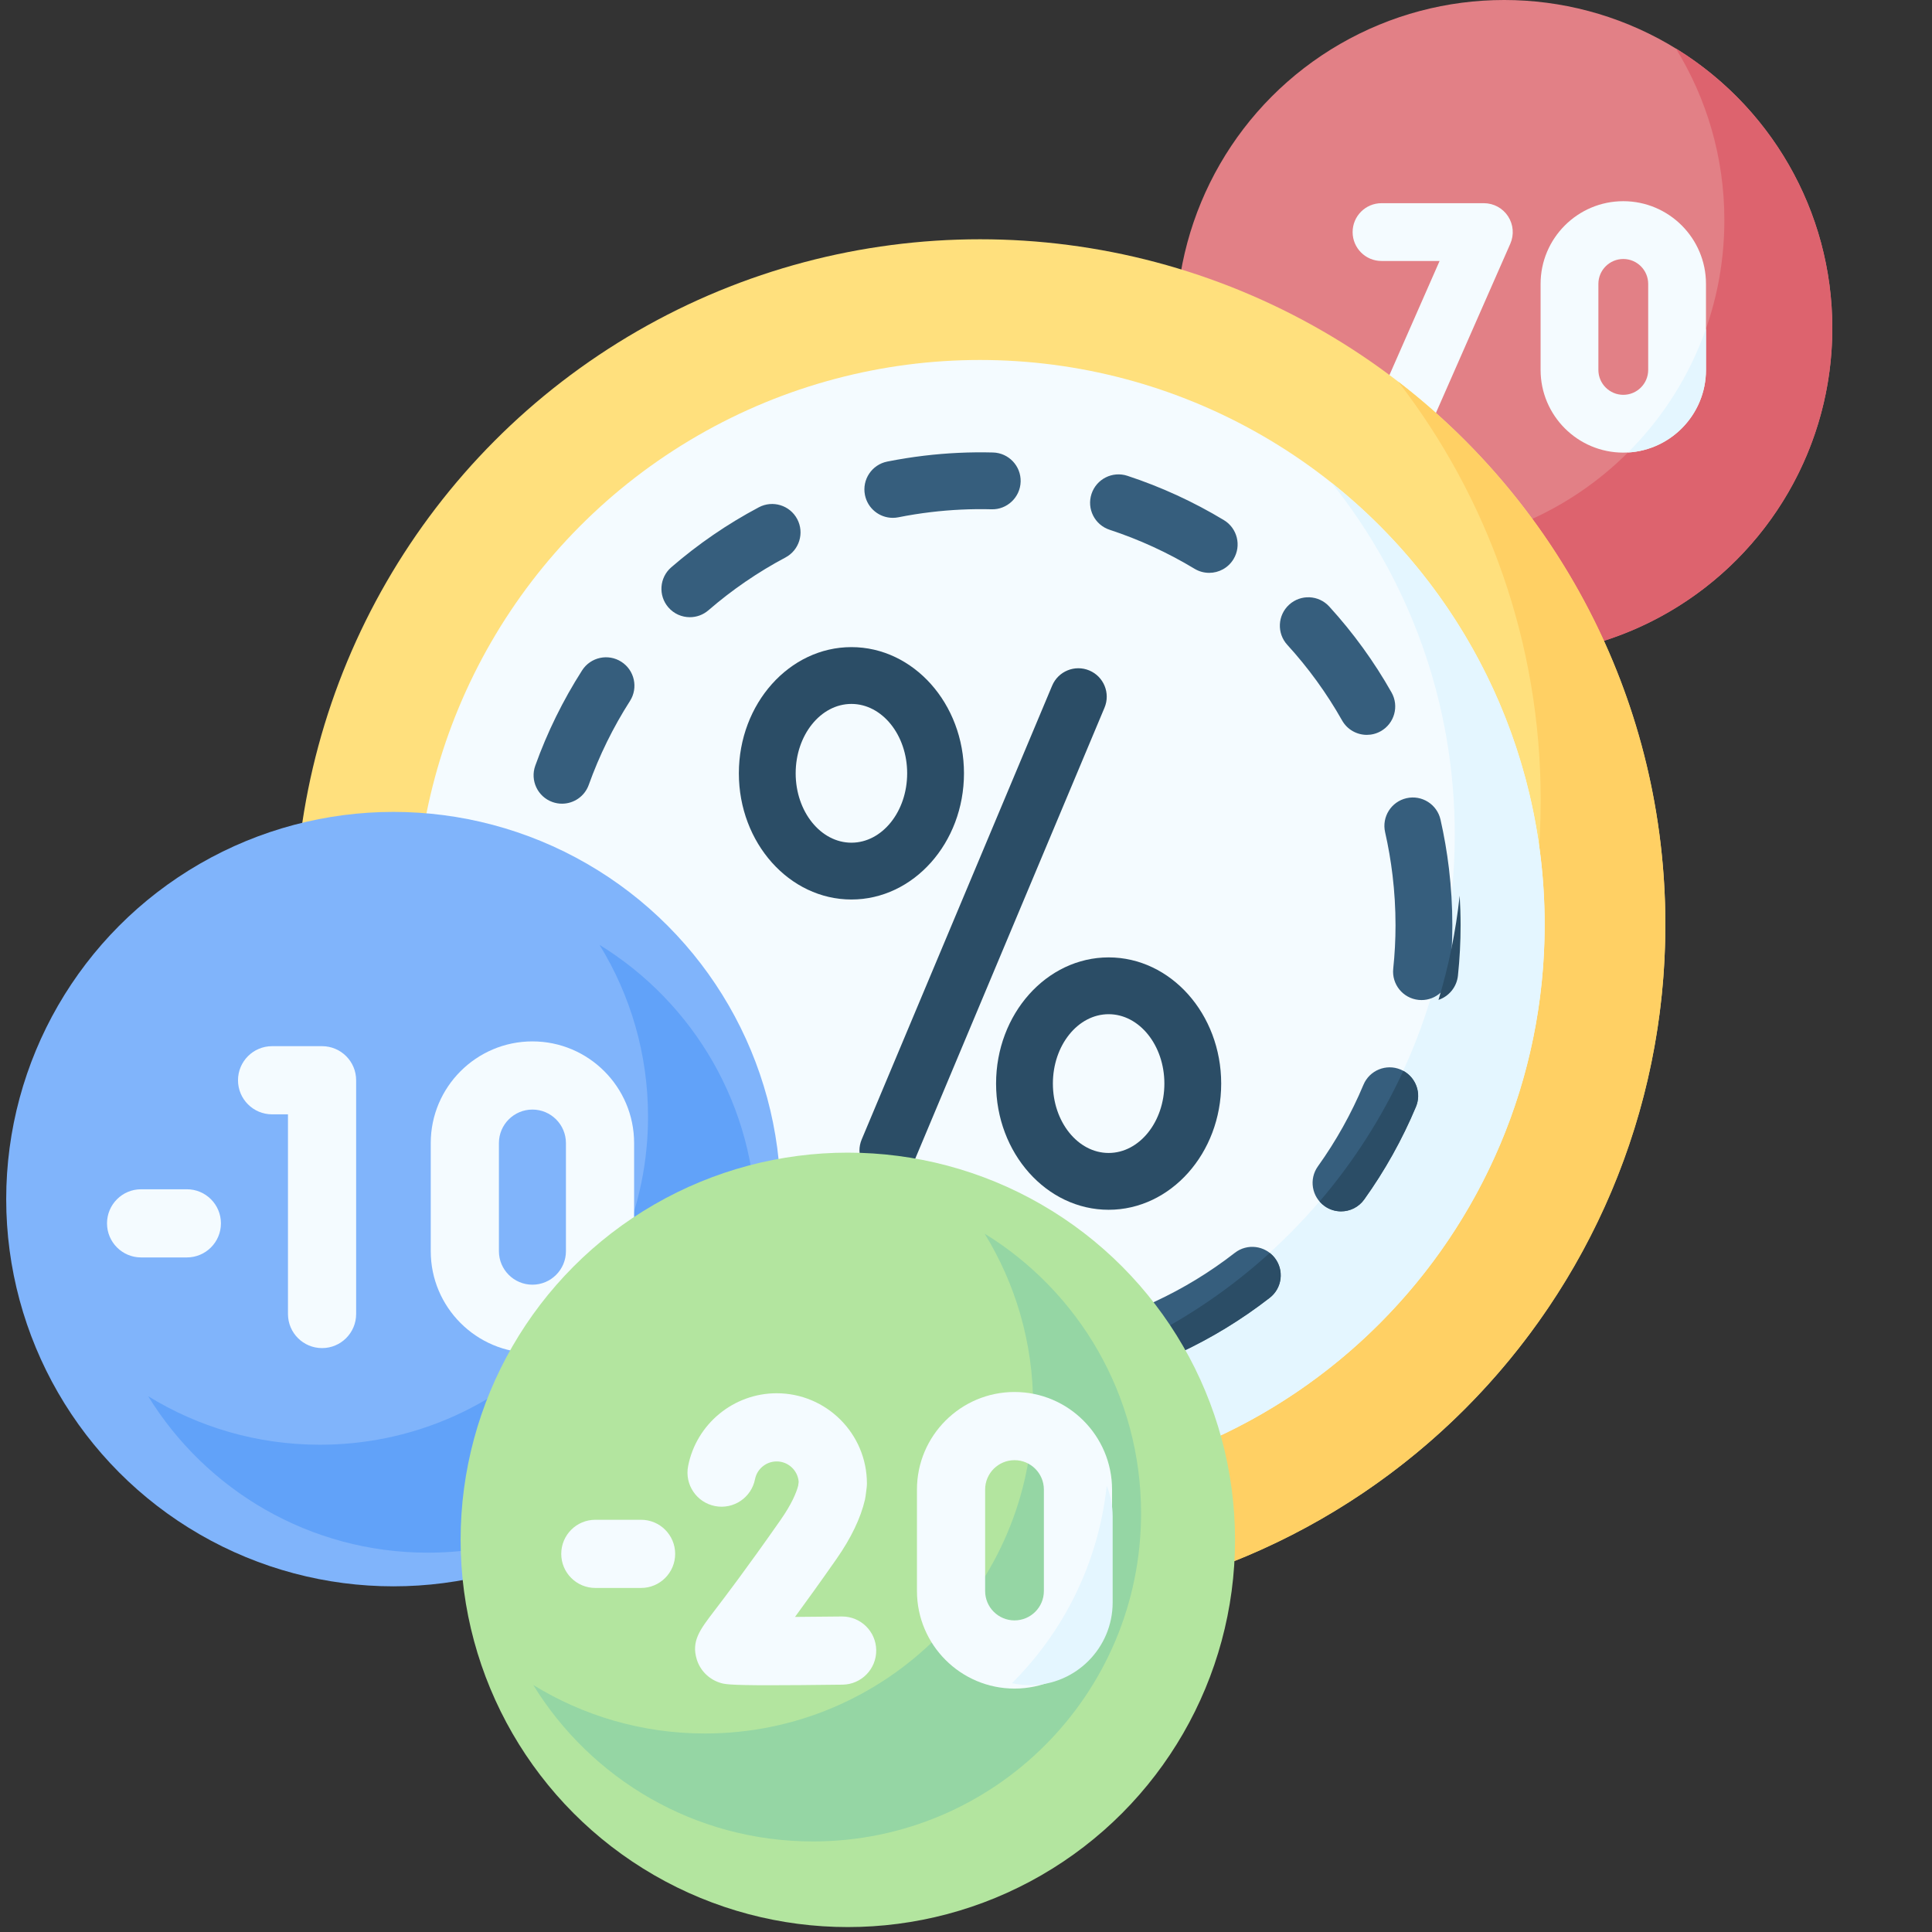 <?xml version="1.0" encoding="UTF-8" standalone="no"?>
<svg
   xmlns:dc="http://purl.org/dc/elements/1.1/"
   xmlns:cc="http://creativecommons.org/ns#"
   xmlns:rdf="http://www.w3.org/1999/02/22-rdf-syntax-ns#"
   xmlns:svg="http://www.w3.org/2000/svg"
   xmlns="http://www.w3.org/2000/svg"
   xmlns:sodipodi="http://sodipodi.sourceforge.net/DTD/sodipodi-0.dtd"
   xmlns:inkscape="http://www.inkscape.org/namespaces/inkscape"
   id="Capa_1"
   enable-background="new 0 0 512 512"
   height="512"
   viewBox="0 0 512 512"
   width="512"
   version="1.1"
   sodipodi:docname="bonos.svg"
   inkscape:version="1.0.2-2 (e86c870879, 2021-01-15)">
  <rect x="0" y="0" width="512" height="512" fill="#333333" stroke="none"/>
  <defs
     id="defs139" />
  <sodipodi:namedview
     pagecolor="#ffffff"
     bordercolor="#666666"
     borderopacity="1"
     objecttolerance="10"
     gridtolerance="10"
     guidetolerance="10"
     inkscape:pageopacity="0"
     inkscape:pageshadow="2"
     inkscape:window-width="1920"
     inkscape:window-height="1009"
     id="namedview137"
     showgrid="false"
     inkscape:zoom="1.6006516"
     inkscape:cx="256"
     inkscape:cy="261.16033"
     inkscape:window-x="1272"
     inkscape:window-y="-8"
     inkscape:window-maximized="1"
     inkscape:current-layer="g134" />
  <g
     id="g134">
    <g
       id="g4">
      <circle
         cx="398.62"
         cy="86.963"
         fill="#e28086"
         r="86.963"
         id="circle2" />
    </g>
    <g
       id="g8">
      <path
         d="m444.123 12.852c8.146 13.238 12.852 28.819 12.852 45.503 0 48.028-38.935 86.963-86.963 86.963-16.684 0-32.265-4.707-45.503-12.853 15.303 24.871 42.766 41.46 74.11 41.46 48.028 0 86.963-38.935 86.963-86.963.001-31.344-16.588-58.806-41.459-74.11z"
         fill="#dd636e"
         id="path6" />
    </g>
    <g
       id="g14">
      <g
         id="g12">
        <path
           d="m371.562 118.466c-1.03 0-2.075-.208-3.078-.649-3.872-1.702-5.631-6.221-3.929-10.093l16.951-38.562h-15.39c-4.229 0-7.658-3.428-7.658-7.658s3.429-7.658 7.658-7.658h27.122c2.587 0 4.999 1.306 6.413 3.472s1.639 4.9.598 7.268l-21.672 49.302c-1.261 2.869-4.07 4.578-7.015 4.578z"
           fill="#f4fbff"
           id="path10" />
      </g>
    </g>
    <g
       id="g20">
      <g
         id="g18">
        <path
           d="m430.188 119.949c-12.084 0-21.915-9.831-21.915-21.916v-22.8c0-12.084 9.831-21.915 21.915-21.915s21.916 9.831 21.916 21.915v22.8c0 12.085-9.832 21.916-21.916 21.916zm0-51.314c-3.639 0-6.599 2.96-6.599 6.598v22.8c0 3.639 2.96 6.599 6.599 6.599s6.599-2.961 6.599-6.599v-22.8c0-3.639-2.961-6.598-6.599-6.598z"
           fill="#f4fbff"
           id="path16" />
      </g>
    </g>
    <g
       id="g24"
       transform="matrix(0.983,0,0,0.983,4.391,4.143)"
       style="stroke-width:1.017">
      <circle
         cx="259.741"
         cy="245.051"
         fill="#ffe07d"
         r="184.76"
         id="circle22"
         style="stroke-width:1.035" />
    </g>
    <g
       id="g28"
       transform="matrix(0.983,0,0,0.983,4.391,4.143)"
       style="stroke-width:1.017">
      <path
         d="m 372.495,98.69 c 24.071,31.199 38.399,70.3 38.399,112.754 0,102.04 -82.72,184.76 -184.76,184.76 -42.453,0 -81.555,-14.328 -112.754,-38.399 33.786,43.791 86.774,72.006 146.361,72.006 102.04,0 184.76,-82.72 184.76,-184.76 0,-59.587 -28.215,-112.575 -72.006,-146.361 z"
         fill="#ffd064"
         id="path26"
         style="stroke-width:1.035" />
    </g>
    <g
       id="g32"
       transform="matrix(0.983,0,0,0.983,4.391,4.143)"
       style="stroke-width:1.017">
      <circle
         cx="259.741"
         cy="245.051"
         fill="#f4fbff"
         r="152.217"
         id="circle30"
         style="stroke-width:1.035" />
    </g>
    <g
       id="g36"
       transform="matrix(0.983,0,0,0.983,4.391,4.143)"
       style="stroke-width:1.017">
      <path
         d="m 354.573,125.988 c 20.747,26.014 33.154,58.972 33.154,94.832 0,84.067 -68.15,152.217 -152.217,152.217 -35.86,0 -68.818,-12.407 -94.832,-33.154 27.89,34.97 70.856,57.385 119.063,57.385 84.067,0 152.217,-68.15 152.217,-152.217 0,-48.207 -22.415,-91.173 -57.385,-119.063 z"
         fill="#e4f6ff"
         id="path34"
         style="stroke-width:1.035" />
    </g>
    <path
       d="m 217.242,362.303 c -0.906,0 -1.828,-0.165 -2.723,-0.513 -8.748,-3.396 -17.132,-7.792 -24.92,-13.067 -3.443,-2.332 -4.343,-7.013 -2.012,-10.456 2.332,-3.443 7.012,-4.343 10.456,-2.011 6.854,4.643 14.23,8.511 21.926,11.499 3.876,1.505 5.798,5.867 4.294,9.743 -1.157,2.98 -4.004,4.805 -7.02,4.805 z m -48.509,-35.161 c -2.177,0 -4.335,-0.938 -5.824,-2.752 -5.968,-7.272 -11.111,-15.217 -15.285,-23.617 -1.85,-3.723 -0.332,-8.242 3.392,-10.092 3.725,-1.853 8.242,-0.332 10.092,3.391 3.67,7.384 8.191,14.369 13.441,20.764 2.638,3.215 2.171,7.958 -1.043,10.596 -1.401,1.15 -3.092,1.711 -4.773,1.711 z m -24.914,-54.463 c -3.597,0 -6.778,-2.586 -7.411,-6.251 -0.37,-2.144 -0.69,-4.333 -0.95,-6.504 -0.596,-4.981 -0.899,-10.034 -0.899,-15.02 0,-2.176 0.058,-4.38 0.172,-6.552 0.218,-4.153 3.768,-7.358 7.914,-7.123 4.153,0.217 7.342,3.76 7.123,7.913 -0.1,1.91 -0.151,3.85 -0.151,5.762 0,4.389 0.266,8.84 0.791,13.229 0.229,1.915 0.511,3.846 0.838,5.735 0.706,4.097 -2.042,7.992 -6.139,8.698 -0.434,0.075 -0.864,0.111 -1.289,0.111 z m 5.118,-59.693 c -0.843,0 -1.7,-0.143 -2.538,-0.443 -3.915,-1.402 -5.951,-5.713 -4.549,-9.626 3.164,-8.832 7.339,-17.329 12.409,-25.256 2.24,-3.505 6.896,-4.528 10.399,-2.286 3.503,2.241 4.526,6.896 2.286,10.399 -4.462,6.976 -8.135,14.452 -10.918,22.221 -1.102,3.075 -3.998,4.991 -7.088,4.991 z M 362.226,194.747 c -2.627,0 -5.178,-1.376 -6.562,-3.827 -4.055,-7.18 -8.94,-13.92 -14.519,-20.031 -2.804,-3.071 -2.587,-7.833 0.485,-10.636 3.07,-2.806 7.832,-2.588 10.636,0.485 6.342,6.949 11.896,14.612 16.509,22.777 2.045,3.621 0.768,8.213 -2.853,10.258 -1.17,0.661 -2.441,0.974 -3.695,0.974 z M 182.818,163.563 c -2.109,0 -4.207,-0.881 -5.695,-2.6 -2.722,-3.144 -2.38,-7.898 0.764,-10.619 7.111,-6.156 14.917,-11.507 23.204,-15.903 3.671,-1.95 8.23,-0.552 10.179,3.121 1.948,3.673 0.552,8.23 -3.121,10.18 -7.286,3.867 -14.152,8.572 -20.405,13.986 -1.425,1.232 -3.179,1.835 -4.925,1.835 z m 137.624,-11.754 c -1.324,0 -2.665,-0.349 -3.882,-1.083 -7.09,-4.278 -14.66,-7.755 -22.498,-10.33 -3.95,-1.298 -6.1,-5.553 -4.801,-9.504 1.299,-3.951 5.552,-6.099 9.504,-4.801 8.913,2.93 17.518,6.88 25.576,11.742 3.56,2.149 4.704,6.775 2.556,10.336 -1.415,2.344 -3.903,3.64 -6.454,3.64 z m -83.847,-14.577 c -3.518,0 -6.661,-2.476 -7.375,-6.057 -0.813,-4.078 1.833,-8.043 5.91,-8.856 3.213,-0.64 6.49,-1.162 9.741,-1.55 6.073,-0.727 12.235,-1.015 18.279,-0.855 4.157,0.108 7.439,3.565 7.331,7.721 -0.108,4.157 -3.603,7.458 -7.721,7.331 -5.322,-0.138 -10.748,0.114 -16.102,0.755 -2.866,0.341 -5.752,0.801 -8.582,1.366 -0.496,0.098 -0.992,0.145 -1.481,0.145 z"
       fill="#365e7d"
       id="path38"
       style="stroke-width:1" />
    <g
       id="g52"
       transform="matrix(0.983,0,0,0.983,4.391,4.143)"
       style="stroke-width:1.017">
      <g
         id="g42"
         style="stroke-width:1.017">
        <path
           d="m 234.896,313.606 c -0.988,0 -1.992,-0.192 -2.961,-0.598 -3.9,-1.637 -5.735,-6.126 -4.098,-10.026 l 51.345,-122.344 c 1.637,-3.899 6.123,-5.734 10.025,-4.098 3.9,1.637 5.735,6.126 4.098,10.026 L 241.96,308.91 c -1.23,2.931 -4.072,4.696 -7.064,4.696 z"
           fill="#2b4d66"
           id="path40"
           style="stroke-width:1.035" />
      </g>
      <g
         id="g46"
         style="stroke-width:1.017">
        <path
           d="m 225.069,238.285 c -16.732,0 -30.345,-15.262 -30.345,-34.021 0,-18.759 13.613,-34.021 30.345,-34.021 16.732,0 30.345,15.262 30.345,34.021 0,18.759 -13.612,34.021 -30.345,34.021 z m 0,-52.726 c -8.287,0 -15.029,8.391 -15.029,18.705 0,10.314 6.742,18.705 15.029,18.705 8.287,0 15.029,-8.391 15.029,-18.705 0,-10.314 -6.742,-18.705 -15.029,-18.705 z"
           fill="#2b4d66"
           id="path44"
           style="stroke-width:1.035" />
      </g>
      <g
         id="g50"
         style="stroke-width:1.017">
        <path
           d="m 294.413,321.934 c -16.732,0 -30.345,-15.262 -30.345,-34.021 0,-18.76 13.613,-34.021 30.345,-34.021 16.732,0 30.345,15.262 30.345,34.021 0,18.759 -13.613,34.021 -30.345,34.021 z m 0,-52.727 c -8.287,0 -15.029,8.391 -15.029,18.705 0,10.314 6.742,18.705 15.029,18.705 8.286,0 15.028,-8.391 15.028,-18.705 0,-10.314 -6.741,-18.705 -15.028,-18.705 z"
           fill="#2b4d66"
           id="path48"
           style="stroke-width:1.035" />
      </g>
    </g>
    <g
       id="g56"
       transform="matrix(1.18,0,0,1.18,-29.528,-93.466)"
       style="stroke-width:0.848">
      <circle
         cx="113.38"
         cy="348.512"
         fill="#80b4fb"
         r="86.963"
         id="circle54"
         style="stroke-width:0.719" />
    </g>
    <g
       id="g60"
       transform="translate(0,-24)">
      <path
         d="m 158.883,274.401 c 8.146,13.238 12.852,28.819 12.852,45.503 0,48.028 -38.935,86.963 -86.963,86.963 -16.684,0 -32.265,-4.707 -45.503,-12.853 15.303,24.871 42.766,41.46 74.11,41.46 48.028,0 86.963,-38.935 86.963,-86.963 10e-4,-31.344 -16.588,-58.806 -41.459,-74.11 z"
         fill="#61a2f9"
         id="path58" />
    </g>
    <g
       id="g80">
      <g
         id="g66">
        <g
           id="g64">
          <path
             d="M 49.516,333.233 H 37.393 c -4.989,0 -9.033,-4.044 -9.033,-9.033 0,-4.99 4.045,-9.033 9.033,-9.033 h 12.123 c 4.989,0 9.033,4.044 9.033,9.033 0,4.989 -4.045,9.033 -9.033,9.033 z"
             fill="#f4fbff"
             id="path62"
             style="stroke-width:1" />
        </g>
      </g>
      <g
         id="g72">
        <g
           id="g70">
          <path
             d="m 85.347,357.258 c -4.989,0 -9.033,-4.044 -9.033,-9.033 v -52.913 h -4.208 c -4.989,0 -9.033,-4.044 -9.033,-9.033 0,-4.99 4.045,-9.033 9.033,-9.033 h 13.241 c 4.989,0 9.033,4.044 9.033,9.033 v 61.947 c 0,4.989 -4.044,9.033 -9.033,9.033 z"
             fill="#f4fbff"
             id="path68"
             style="stroke-width:1" />
        </g>
      </g>
      <g
         id="g78">
        <g
           id="g76">
          <path
             d="m 141.098,358.523 c -14.858,0 -26.947,-12.089 -26.947,-26.947 v -28.649 c 0,-14.858 12.089,-26.947 26.947,-26.947 14.859,0 26.948,12.089 26.948,26.947 v 28.649 c 0,14.858 -12.089,26.947 -26.948,26.947 z m 0,-64.476 c -4.897,0 -8.88,3.982 -8.88,8.88 v 28.649 c 0,4.897 3.984,8.88 8.88,8.88 4.897,0 8.88,-3.982 8.88,-8.88 v -28.649 c 0,-4.898 -3.984,-8.88 -8.88,-8.88 z"
             fill="#f4fbff"
             id="path74"
             style="stroke-width:1" />
        </g>
      </g>
    </g>
    <g
       fill="#365e7d"
       id="g90"
       transform="matrix(0.983,0,0,0.983,4.391,4.143)"
       style="stroke-width:1.017">
      <path
         d="m 259.591,372.384 c -3.335,0 -6.703,-0.133 -10.011,-0.395 -4.217,-0.334 -7.364,-4.023 -7.03,-8.239 0.334,-4.216 4.027,-7.345 8.239,-7.03 7.328,0.581 14.852,0.428 22.258,-0.459 0.974,-0.117 1.949,-0.246 2.921,-0.388 4.185,-0.593 8.073,2.289 8.682,6.475 0.609,4.185 -2.289,8.072 -6.475,8.682 -1.096,0.16 -2.197,0.305 -3.303,0.439 -5.075,0.608 -10.214,0.915 -15.281,0.915 z"
         id="path82"
         style="stroke-width:1.017" />
      <path
         d="m 310.175,361.265 c -2.889,0 -5.654,-1.642 -6.951,-4.435 -1.781,-3.836 -0.116,-8.389 3.72,-10.171 7.613,-3.535 14.841,-7.946 21.484,-13.114 3.338,-2.598 8.15,-1.996 10.746,1.343 2.597,3.339 1.995,8.15 -1.343,10.746 -7.555,5.876 -15.777,10.895 -24.437,14.917 -1.042,0.485 -2.14,0.714 -3.219,0.714 z"
         id="path84"
         style="stroke-width:1.017" />
      <path
         d="m 357.052,322.343 c -1.543,0 -3.1,-0.466 -4.451,-1.432 -3.439,-2.462 -4.232,-7.245 -1.77,-10.685 4.903,-6.85 9.034,-14.25 12.278,-21.993 1.634,-3.902 6.122,-5.739 10.023,-4.105 3.901,1.634 5.739,6.122 4.104,10.023 -3.687,8.801 -8.38,17.209 -13.95,24.99 -1.495,2.09 -3.847,3.202 -6.234,3.202 z"
         id="path86"
         style="stroke-width:1.017" />
      <path
         d="m 378.765,265.395 c -0.269,0 -0.54,-0.014 -0.814,-0.043 -4.206,-0.445 -7.255,-4.215 -6.811,-8.421 0.409,-3.877 0.617,-7.824 0.617,-11.731 0,-4.465 -0.271,-8.992 -0.805,-13.456 -0.467,-3.899 -1.141,-7.805 -2.004,-11.609 -0.935,-4.125 1.65,-8.228 5.775,-9.163 4.123,-0.935 8.227,1.65 9.162,5.775 0.979,4.32 1.745,8.753 2.274,13.177 0.606,5.066 0.914,10.205 0.914,15.277 0,4.442 -0.236,8.931 -0.702,13.34 -0.415,3.932 -3.738,6.854 -7.606,6.854 z"
         id="path88"
         style="stroke-width:1.017" />
    </g>
    <path
       d="m284.576 364.953c-10.376 3.531-21.257 5.967-32.504 7.184 2.501.148 5.016.247 7.519.247 5.067 0 10.206-.307 15.283-.914 1.106-.134 2.207-.279 3.303-.439 3.293-.48 5.781-2.992 6.399-6.078z"
       fill="#2b4d66"
       id="path92" />
    <path
       d="m 309.322,359.3 c 1.061,0 2.14,-0.225 3.166,-0.702 8.514,-3.954 16.597,-8.888 24.024,-14.665 3.283,-2.553 3.873,-7.283 1.32,-10.565 -0.398,-0.511 -0.853,-0.95 -1.343,-1.329 -10.117,9.187 -21.502,17 -33.854,23.163 1.324,2.58 3.943,4.099 6.687,4.099 z"
       fill="#2b4d66"
       id="path94"
       style="stroke-width:1" />
    <path
       d="m 371.887,283.791 c -5.797,12.579 -13.287,24.215 -22.18,34.617 0.385,0.448 0.822,0.861 1.323,1.221 1.328,0.95 2.859,1.408 4.376,1.408 2.347,0 4.659,-1.094 6.129,-3.148 5.476,-7.649 10.089,-15.915 13.714,-24.567 1.51,-3.602 0.006,-7.713 -3.362,-9.53 z"
       fill="#2b4d66"
       id="path96"
       style="stroke-width:1" />
    <path
       d="m386.372 258.54c.466-4.409.702-8.898.702-13.34 0-2.602-.084-5.221-.244-7.839-1.026 9.497-2.927 18.731-5.618 27.623 2.74-.931 4.836-3.376 5.16-6.444z"
       fill="#2b4d66"
       id="path98" />
    <path
       d="m167.492 360.325v-13.533c-4.556 14.024-12.575 26.485-23.054 36.372.07.001.139.005.209.005 12.597.001 22.845-10.247 22.845-22.844z"
       fill="#e4f6ff"
       id="path100" />
    <g
       id="g104"
       transform="matrix(1.18,0,0,1.18,-29.528,-93.466)"
       style="stroke-width:0.848">
      <circle
         cx="215.432"
         cy="425.037"
         fill="#b3e59f"
         r="86.963"
         id="circle102"
         style="stroke-width:0.719" />
    </g>
    <g
       id="g108"
       transform="translate(0,-24)">
      <path
         d="m 260.935,350.927 c 8.146,13.238 12.852,28.819 12.852,45.503 0,48.028 -38.935,86.963 -86.963,86.963 -16.684,0 -32.265,-4.707 -45.503,-12.852 15.303,24.871 42.766,41.46 74.11,41.46 48.028,0 86.963,-38.935 86.963,-86.963 10e-4,-31.345 -16.588,-58.808 -41.459,-74.111 z"
         fill="#95d6a4"
         id="path106" />
    </g>
    <g
       id="g128">
      <g
         id="g114">
        <g
           id="g112">
          <path
             d="m 204.277,446.608 c -11.478,0 -12.386,-0.303 -13.59,-0.704 -2.895,-0.965 -5.145,-3.251 -6.027,-6.119 -1.493,-4.855 0.792,-7.847 4.577,-12.803 2.942,-3.853 8.42,-11.025 17.601,-24.143 2.98,-4.257 4.198,-7.255 4.689,-9.105 l 0.132,-1.035 c -0.228,-3.019 -2.757,-5.404 -5.831,-5.404 -2.789,0 -5.202,1.978 -5.738,4.705 -0.963,4.895 -5.715,8.086 -10.605,7.124 -4.897,-0.963 -8.085,-5.709 -7.124,-10.605 2.195,-11.178 12.064,-19.291 23.467,-19.291 13.187,0 23.915,10.728 23.915,23.915 0,0.383 -0.024,0.766 -0.073,1.145 l -0.288,2.249 c -0.038,0.301 -0.092,0.6 -0.16,0.895 -1.135,4.893 -3.686,10.196 -7.581,15.764 -4.46,6.373 -8.071,11.381 -10.956,15.305 3.978,-0.022 8.274,-0.062 12.376,-0.113 0.038,-0.001 0.078,-0.001 0.116,-0.001 4.937,0 8.969,3.969 9.031,8.921 0.062,4.989 -3.932,9.083 -8.92,9.145 -8.394,0.105 -14.515,0.152 -19.012,0.152 z"
             fill="#f4fbff"
             id="path110"
             style="stroke-width:1" />
        </g>
      </g>
      <g
         id="g120">
        <g
           id="g118">
          <path
             d="m 268.854,447.491 c -14.254,0 -25.851,-11.597 -25.851,-25.851 v -26.895 c 0,-14.255 11.597,-25.852 25.851,-25.852 14.254,0 25.851,11.597 25.851,25.852 v 26.895 c 0,14.253 -11.597,25.851 -25.851,25.851 z m 0,-60.531 c -4.293,0 -7.784,3.493 -7.784,7.784 v 26.895 c 0,4.293 3.492,7.783 7.784,7.783 4.293,0 7.784,-3.492 7.784,-7.783 V 394.743 c 0,-4.291 -3.492,-7.784 -7.784,-7.784 z"
             fill="#f4fbff"
             id="path116"
             style="stroke-width:1" />
        </g>
      </g>
      <g
         id="g126">
        <g
           id="g124">
          <path
             d="m 169.891,420.823 h -12.123 c -4.989,0 -9.033,-4.044 -9.033,-9.033 0,-4.99 4.045,-9.033 9.033,-9.033 h 12.123 c 4.989,0 9.033,4.044 9.033,9.033 0,4.989 -4.044,9.033 -9.033,9.033 z"
             fill="#f4fbff"
             id="path122"
             style="stroke-width:1" />
        </g>
      </g>
    </g>
    <path
       d="m 294.866,424.677 v -22.8 c 0,-2.877 -0.563,-5.623 -1.575,-8.142 -2.167,20.367 -11.362,38.634 -25.117,52.327 1.539,0.344 3.136,0.531 4.777,0.531 12.084,-0.001 21.915,-9.833 21.915,-21.916 z"
       fill="#e4f6ff"
       id="path130" />
    <path
       d="m452.104 98.033v-10.926c-4.37 12.478-11.499 23.659-20.664 32.804 11.504-.652 20.664-10.214 20.664-21.878z"
       fill="#e4f6ff"
       id="path132" />
  </g>
</svg>
